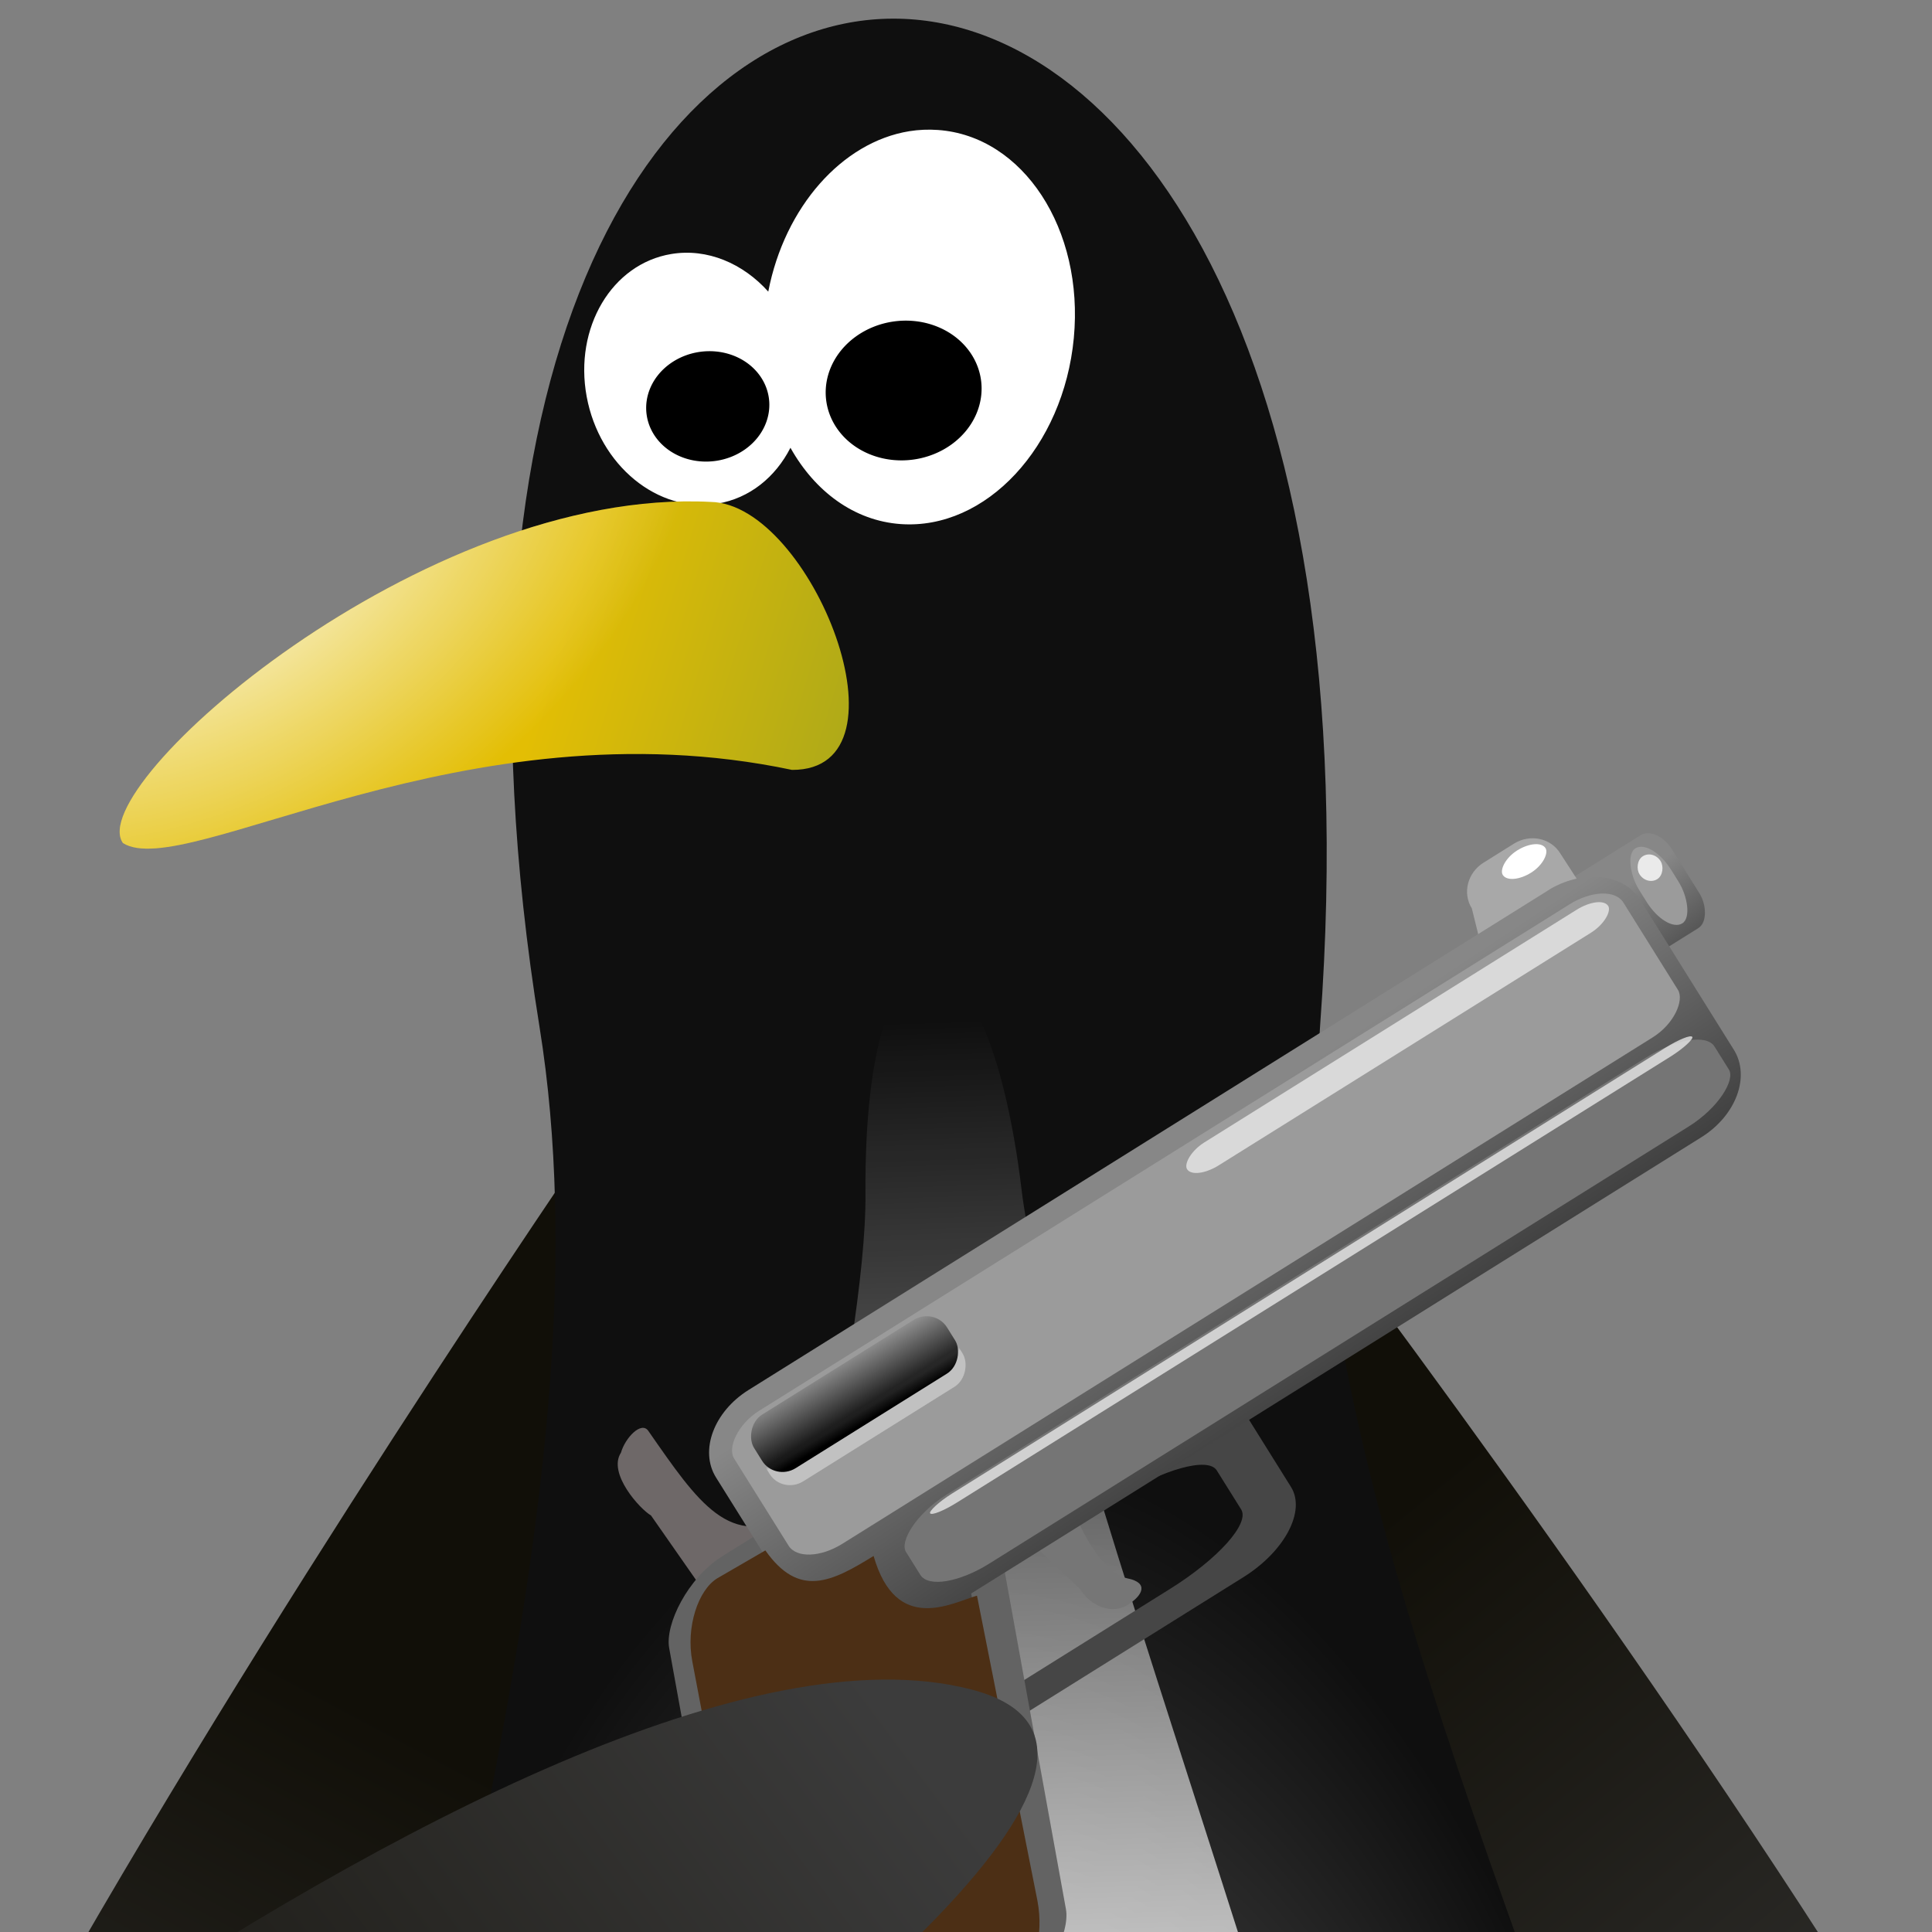 <?xml version="1.0" encoding="UTF-8" standalone="no"?>
<!-- Created with Inkscape (http://www.inkscape.org/) -->
<svg
   xmlns:dc="http://purl.org/dc/elements/1.1/"
   xmlns:cc="http://web.resource.org/cc/"
   xmlns:rdf="http://www.w3.org/1999/02/22-rdf-syntax-ns#"
   xmlns:svg="http://www.w3.org/2000/svg"
   xmlns="http://www.w3.org/2000/svg"
   xmlns:xlink="http://www.w3.org/1999/xlink"
   xmlns:sodipodi="http://sodipodi.sourceforge.net/DTD/sodipodi-0.dtd"
   xmlns:inkscape="http://www.inkscape.org/namespaces/inkscape"
   width="32"
   height="32"
   id="svg6169"
   sodipodi:version="0.32"
   inkscape:version="0.44"
   version="1.0"
   sodipodi:docbase="/home/yekcim/Mes dessins/Wormux/icone"
   sodipodi:docname="icone.svg"
   inkscape:export-filename="/home/yekcim/Desktop/wormux.png"
   inkscape:export-xdpi="90"
   inkscape:export-ydpi="90">
  <rect width="100%" height="100%" fill="#808080" stroke="none"/>
  <defs
     id="defs6171">
    <linearGradient
       id="linearGradient3436">
      <stop
         id="stop3438"
         offset="0"
         style="stop-color:white;stop-opacity:0;" />
      <stop
         id="stop3442"
         offset="1"
         style="stop-color:white;stop-opacity:1;" />
    </linearGradient>
    <linearGradient
       id="linearGradient11276">
      <stop
         style="stop-color:#e3be04;stop-opacity:1;"
         offset="0"
         id="stop11278" />
      <stop
         style="stop-color:#a8a71b;stop-opacity:1;"
         offset="1"
         id="stop11280" />
    </linearGradient>
    <defs
       id="defs909">
      <linearGradient
         xlink:href="#linearGradient1574"
         spreadMethod="pad"
         gradientUnits="objectBoundingBox"
         y2="0.5"
         x2="1"
         y1="0.5"
         x1="0"
         id="linearGradient943" />
      <defs
         id="defs582">
        <linearGradient
           xlink:href="#linearGradient943"
           spreadMethod="pad"
           gradientUnits="objectBoundingBox"
           y2="0.5"
           x2="1"
           y1="0.5"
           x1="0"
           id="linearGradient596" />
        <linearGradient
           xlink:href="#linearGradient1571"
           spreadMethod="pad"
           gradientUnits="objectBoundingBox"
           y2="0.5"
           x2="1"
           y1="0.5"
           x1="0"
           id="linearGradient584" />
        <radialGradient
           gradientTransform="scale(1,1)"
           fy="0.32"
           fx="0.678"
           r="1.144"
           cy="0.32"
           cx="0.678"
           id="radialGradient587"
           xlink:href="#linearGradient596" />
        <linearGradient
           y2="0.172"
           x2="0.5"
           y1="0.547"
           x1="0.89"
           id="linearGradient594"
           xlink:href="#linearGradient584" />
        <radialGradient
           fy="0.625"
           fx="0.66"
           r="0.581"
           cy="0.625"
           cx="0.66"
           id="radialGradient595"
           xlink:href="#linearGradient584" />
      </defs>
      <sodipodi:namedview
         id="namedview919" />
    </defs>
    <linearGradient
       id="linearGradient1571">
      <stop
         id="stop1573"
         style="stop-color:#ff5f27;stop-opacity:1;"
         offset="0" />
      <stop
         id="stop1572"
         style="stop-color:#ffff00;stop-opacity:1;"
         offset="1" />
    </linearGradient>
    <linearGradient
       id="linearGradient1574">
      <stop
         id="stop1576"
         style="stop-color:#8f5faa;stop-opacity:1;"
         offset="0" />
      <stop
         id="stop1575"
         style="stop-color:#7addc2;stop-opacity:1;"
         offset="1" />
    </linearGradient>
    <defs
       id="defs1062">
      <linearGradient
         inkscape:collect="always"
         id="linearGradient10630">
        <stop
           style="stop-color:#616161;stop-opacity:1;"
           offset="0"
           id="stop10631" />
        <stop
           style="stop-color:#616161;stop-opacity:0;"
           offset="1"
           id="stop10632" />
      </linearGradient>
      <linearGradient
         inkscape:collect="always"
         id="linearGradient10560">
        <stop
           style="stop-color:#000000;stop-opacity:1;"
           offset="0"
           id="stop10561" />
        <stop
           style="stop-color:#000000;stop-opacity:0;"
           offset="1"
           id="stop10562" />
      </linearGradient>
      <linearGradient
         id="linearGradient13777">
        <stop
           offset="0"
           style="stop-color:#d17d00;stop-opacity:1;"
           id="stop13779" />
        <stop
           offset="1"
           style="stop-color:#a7b135;stop-opacity:0;"
           id="stop13778" />
      </linearGradient>
      <linearGradient
         id="linearGradient11847">
        <stop
           offset="0"
           style="stop-color:#000000;stop-opacity:1;"
           id="stop11849" />
        <stop
           offset="1"
           style="stop-color:#000000;stop-opacity:0;"
           id="stop11848" />
      </linearGradient>
      <linearGradient
         id="linearGradient6187">
        <stop
           style="stop-color:#2e1b0b;stop-opacity:1;"
           offset="0"
           id="stop6188" />
        <stop
           style="stop-color:#431e00;stop-opacity:0;"
           offset="1"
           id="stop6189" />
      </linearGradient>
      <linearGradient
         inkscape:collect="always"
         id="linearGradient4909">
        <stop
           style="stop-color:#000000;stop-opacity:1;"
           offset="0"
           id="stop4910" />
        <stop
           style="stop-color:#000000;stop-opacity:0;"
           offset="1"
           id="stop4911" />
      </linearGradient>
      <linearGradient
         id="linearGradient1780">
        <stop
           style="stop-color:#454545;stop-opacity:1;"
           offset="0"
           id="stop1781" />
        <stop
           style="stop-color:#ffffff;stop-opacity:0;"
           offset="1"
           id="stop1782" />
      </linearGradient>
      <linearGradient
         id="linearGradient3869">
        <stop
           offset="0"
           style="stop-color:#d2dd2e;stop-opacity:1;"
           id="stop3872" />
        <stop
           offset="0.761"
           style="stop-color:#b3b96d;stop-opacity:0.656;"
           id="stop3871" />
        <stop
           offset="1"
           style="stop-color:#b1b952;stop-opacity:0;"
           id="stop3870" />
      </linearGradient>
      <linearGradient
         inkscape:collect="always"
         xlink:href="#linearGradient9217"
         id="linearGradient3799"
         gradientUnits="userSpaceOnUse"
         gradientTransform="matrix(0.113,0,0,0.115,26.434,157.176)"
         x1="4373.305"
         y1="319.335"
         x2="96.983"
         y2="2708.214" />
      <linearGradient
         inkscape:collect="always"
         xlink:href="#linearGradient7337"
         id="linearGradient3800"
         gradientUnits="userSpaceOnUse"
         gradientTransform="matrix(0.231,0,0,7.644947e-2,26.552,129.555)"
         x1="862.165"
         y1="2479.594"
         x2="1523.372"
         y2="2479.594" />
      <linearGradient
         inkscape:collect="always"
         xlink:href="#linearGradient5442"
         id="linearGradient3801"
         gradientUnits="userSpaceOnUse"
         gradientTransform="matrix(0.163,0,0,7.648058e-2,75.53,161.805)"
         x1="580.228"
         y1="2173.317"
         x2="1782.037"
         y2="1630.204" />
      <radialGradient
         inkscape:collect="always"
         xlink:href="#linearGradient5442"
         id="radialGradient3802"
         gradientUnits="userSpaceOnUse"
         gradientTransform="matrix(0.16,0,0,7.785591e-2,363.092,173.858)"
         cx="-606.797"
         cy="1573.44"
         fx="-606.797"
         fy="1573.44"
         r="739.705" />
      <linearGradient
         inkscape:collect="always"
         xlink:href="#linearGradient21707"
         id="linearGradient3803"
         gradientUnits="userSpaceOnUse"
         gradientTransform="scale(0.66,1.515)"
         x1="4848.597"
         y1="3945.112"
         x2="5625.465"
         y2="1720.94" />
      <linearGradient
         inkscape:collect="always"
         xlink:href="#linearGradient7337"
         id="linearGradient3804"
         gradientUnits="userSpaceOnUse"
         gradientTransform="matrix(0.237,0,0,0.208,-2451.443,4783.687)"
         x1="-7797.742"
         y1="5021.473"
         x2="-352.84"
         y2="1184.903" />
      <linearGradient
         inkscape:collect="always"
         xlink:href="#linearGradient7337"
         id="linearGradient3805"
         gradientUnits="userSpaceOnUse"
         gradientTransform="matrix(0.237,0,0,0.208,-2451.443,4783.687)"
         x1="-7797.742"
         y1="5021.473"
         x2="-352.84"
         y2="1184.903" />
      <defs
         id="defs3745">
        <linearGradient
           id="linearGradient22333"
           x1="0"
           y1="0.5"
           x2="1"
           y2="0.5"
           gradientUnits="objectBoundingBox"
           spreadMethod="pad"
           xlink:href="#linearGradient13777" />
        <linearGradient
           id="linearGradient21707">
          <stop
             style="stop-color:#ffffff;stop-opacity:1;"
             offset="0"
             id="stop21708" />
          <stop
             style="stop-color:#a7b135;stop-opacity:0;"
             offset="1"
             id="stop21709" />
        </linearGradient>
        <linearGradient
           inkscape:collect="always"
           id="linearGradient9217"
           x1="0"
           y1="0.5"
           x2="1"
           y2="0.5"
           gradientUnits="objectBoundingBox"
           spreadMethod="pad"
           xlink:href="#linearGradient11847" />
        <linearGradient
           id="linearGradient8584">
          <stop
             style="stop-color:#000000;stop-opacity:1;"
             offset="0"
             id="stop8585" />
          <stop
             style="stop-color:#cece4c;stop-opacity:0;"
             offset="1"
             id="stop8586" />
        </linearGradient>
        <linearGradient
           id="linearGradient7337">
          <stop
             style="stop-color:#b1b12f;stop-opacity:1;"
             offset="0"
             id="stop7338" />
          <stop
             style="stop-color:#cece4c;stop-opacity:0;"
             offset="1"
             id="stop7339" />
        </linearGradient>
        <linearGradient
           id="linearGradient5442"
           x1="0"
           y1="0.5"
           x2="1"
           y2="0.5"
           gradientUnits="objectBoundingBox"
           spreadMethod="pad"
           xlink:href="#linearGradient3869" />
      </defs>
      <sodipodi:namedview
         id="namedview3772"
         pagecolor="#ffffff"
         bordercolor="#666666"
         borderopacity="1.0"
         inkscape:pageopacity="0.0"
         inkscape:pageshadow="2"
         inkscape:zoom="0.80057989"
         inkscape:cx="297.63780"
         inkscape:cy="420.94487"
         inkscape:current-layer="layer1"
         inkscape:window-width="1440"
         inkscape:window-height="851"
         inkscape:window-x="0"
         inkscape:window-y="27"
         showguides="true"
         inkscape:guide-bbox="true" />
      <linearGradient
         inkscape:collect="always"
         xlink:href="#linearGradient4909"
         id="linearGradient6167"
         gradientUnits="userSpaceOnUse"
         gradientTransform="scale(0.892,1.121)"
         x1="-148.78"
         y1="106.319"
         x2="-160.149"
         y2="-66.932" />
      <linearGradient
         inkscape:collect="always"
         xlink:href="#linearGradient10560"
         id="linearGradient10563"
         gradientTransform="matrix(0.915,0.128,-0.15,1.071,19.549,-8.453)"
         x1="698.545"
         y1="69.853"
         x2="758.312"
         y2="359.097"
         gradientUnits="userSpaceOnUse" />
      <linearGradient
         inkscape:collect="always"
         xlink:href="#linearGradient10560"
         id="linearGradient10578"
         gradientUnits="userSpaceOnUse"
         gradientTransform="matrix(0.915,0.128,-0.15,1.071,0,0)"
         x1="647.371"
         y1="96.895"
         x2="770.592"
         y2="342.743" />
      <linearGradient
         inkscape:collect="always"
         xlink:href="#linearGradient4909"
         id="linearGradient10604"
         gradientUnits="userSpaceOnUse"
         gradientTransform="scale(0.892,1.121)"
         x1="-148.78"
         y1="106.319"
         x2="-160.149"
         y2="-66.932" />
      <linearGradient
         inkscape:collect="always"
         xlink:href="#linearGradient10630"
         id="linearGradient10633"
         gradientTransform="scale(0.884,1.132)"
         x1="-164.592"
         y1="105.155"
         x2="-154.146"
         y2="3.678"
         gradientUnits="userSpaceOnUse" />
      <linearGradient
         inkscape:collect="always"
         xlink:href="#linearGradient10630"
         id="linearGradient10647"
         gradientUnits="userSpaceOnUse"
         gradientTransform="scale(0.884,1.132)"
         x1="-164.592"
         y1="105.155"
         x2="-154.146"
         y2="3.678" />
      <radialGradient
         inkscape:collect="always"
         xlink:href="#linearGradient1780"
         id="radialGradient5568"
         gradientUnits="userSpaceOnUse"
         gradientTransform="matrix(-0.663,1.058,1.331,0.59,-891.791,666.425)"
         cx="-446.725"
         cy="218.61"
         fx="-446.725"
         fy="218.61"
         r="308.81" />
      <linearGradient
         inkscape:collect="always"
         xlink:href="#linearGradient10630"
         id="linearGradient4391"
         gradientUnits="userSpaceOnUse"
         gradientTransform="matrix(0.437,-0.48,0.615,0.558,723.073,-61.92)"
         x1="-164.592"
         y1="105.155"
         x2="-154.146"
         y2="3.678" />
    </defs>
    <linearGradient
       id="linearGradient14861">
      <stop
         style="stop-color:#3c3c3c;stop-opacity:1;"
         offset="0"
         id="stop14863" />
      <stop
         id="stop14865"
         offset="1"
         style="stop-color:#110f08;stop-opacity:1;" />
    </linearGradient>
    <linearGradient
       id="linearGradient14867">
      <stop
         style="stop-color:#7a7a7a;stop-opacity:1;"
         offset="0"
         id="stop14869" />
      <stop
         style="stop-color:#0f0f0f;stop-opacity:1;"
         offset="1"
         id="stop14871" />
    </linearGradient>
    <radialGradient
       r="207.893"
       fy="120.388"
       fx="-577.746"
       cy="120.388"
       cx="-577.746"
       gradientTransform="matrix(-0.116,-0.137,-0.222,0.15,1255.763,413.462)"
       gradientUnits="userSpaceOnUse"
       id="radialGradient100149"
       xlink:href="#linearGradient28796"
       inkscape:collect="always" />
    <linearGradient
       y2="536.745"
       x2="1364.515"
       y1="525.753"
       x1="1330.876"
       gradientTransform="translate(0.935,-0.468)"
       gradientUnits="userSpaceOnUse"
       id="linearGradient100147"
       xlink:href="#linearGradient11276"
       inkscape:collect="always" />
    <radialGradient
       r="101.596"
       fy="681.082"
       fx="808.177"
       cy="681.082"
       cx="808.177"
       gradientTransform="matrix(-0.274,-2.747333e-3,1.669022e-2,0.576,738.132,152.914)"
       gradientUnits="userSpaceOnUse"
       id="radialGradient100145"
       xlink:href="#linearGradient14867"
       inkscape:collect="always" />
    <linearGradient
       inkscape:collect="always"
       id="linearGradient28796">
      <stop
         style="stop-color:#ffffff;stop-opacity:1;"
         offset="0"
         id="stop28798" />
      <stop
         style="stop-color:#ffffff;stop-opacity:0;"
         offset="1"
         id="stop28800" />
    </linearGradient>
    <linearGradient
       inkscape:collect="always"
       xlink:href="#linearGradient3436"
       id="linearGradient16037"
       gradientUnits="userSpaceOnUse"
       gradientTransform="matrix(0.197,-3.894161e-3,3.894161e-3,0.197,1.366,48.269)"
       x1="887.491"
       y1="652.214"
       x2="888.784"
       y2="765.077" />
    <linearGradient
       inkscape:collect="always"
       xlink:href="#linearGradient14861"
       id="linearGradient16063"
       gradientUnits="userSpaceOnUse"
       gradientTransform="matrix(9.529853e-2,-7.695716e-2,5.281202e-2,0.111,60.794,120.642)"
       x1="490.032"
       y1="1077.514"
       x2="603.565"
       y2="1003.971" />
    <linearGradient
       inkscape:collect="always"
       xlink:href="#linearGradient14861"
       id="linearGradient16066"
       gradientUnits="userSpaceOnUse"
       gradientTransform="matrix(-9.930039e-2,-7.171915e-2,-4.678997e-2,0.113,293.574,114.409)"
       x1="496.235"
       y1="1056.385"
       x2="620.615"
       y2="995.839" />
    <linearGradient
       inkscape:collect="always"
       xlink:href="#linearGradient14861"
       id="linearGradient16070"
       gradientUnits="userSpaceOnUse"
       gradientTransform="matrix(-0.119,2.866996e-2,-3.297201e-4,-0.122,235.764,300.638)"
       x1="490.032"
       y1="1077.514"
       x2="603.565"
       y2="1003.971" />
    <linearGradient
       y2="319.136"
       x2="132.681"
       y1="333.384"
       x1="133.197"
       gradientTransform="matrix(0.2,0,0,0.185,13.635,-56.906)"
       gradientUnits="userSpaceOnUse"
       id="linearGradient2282"
       xlink:href="#linearGradient2229"
       inkscape:collect="always" />
    <linearGradient
       y2="328.12"
       x2="133.821"
       y1="328.811"
       x1="133.821"
       gradientTransform="matrix(0.2,0,0,0.207,13.657,-63.744)"
       gradientUnits="userSpaceOnUse"
       id="linearGradient2280"
       xlink:href="#linearGradient6840"
       inkscape:collect="always" />
    <linearGradient
       y2="489.262"
       x2="323.815"
       y1="267.727"
       x1="338.571"
       gradientTransform="matrix(0.212,8.499847e-2,-3.395016e-2,8.471114e-2,-38.655,-39.378)"
       gradientUnits="userSpaceOnUse"
       id="linearGradient2278"
       xlink:href="#linearGradient2237"
       inkscape:collect="always" />
    <linearGradient
       y2="489.262"
       x2="323.815"
       y1="267.727"
       x1="338.571"
       gradientTransform="matrix(2.848407e-2,0,0,3.626412e-2,-2.843,-6.876)"
       gradientUnits="userSpaceOnUse"
       id="linearGradient2276"
       xlink:href="#linearGradient2237"
       inkscape:collect="always" />
    <linearGradient
       id="linearGradient2229">
      <stop
         id="stop2231"
         offset="0"
         style="stop-color:#000000;stop-opacity:1;" />
      <stop
         id="stop2233"
         offset="1"
         style="stop-color:#000000;stop-opacity:0;" />
    </linearGradient>
    <linearGradient
       id="linearGradient6840">
      <stop
         style="stop-color:#ffffff;stop-opacity:1;"
         offset="0"
         id="stop6842" />
      <stop
         style="stop-color:#ffffff;stop-opacity:0;"
         offset="1"
         id="stop6844" />
    </linearGradient>
    <linearGradient
       id="linearGradient2237">
      <stop
         style="stop-color:#878787;stop-opacity:1;"
         offset="0"
         id="stop2239" />
      <stop
         style="stop-color:#000000;stop-opacity:1;"
         offset="1"
         id="stop2241" />
    </linearGradient>
  </defs>
  <sodipodi:namedview
     id="base"
     pagecolor="#ffffff"
     bordercolor="#666666"
     borderopacity="1.0"
     inkscape:pageopacity="0"
     inkscape:pageshadow="2"
     inkscape:zoom="4.5260053"
     inkscape:cx="23.387199"
     inkscape:cy="16.508448"
     inkscape:document-units="px"
     inkscape:current-layer="layer1"
     showguides="false"
     inkscape:guide-bbox="true"
     inkscape:window-width="1270"
     inkscape:window-height="945"
     inkscape:window-x="0"
     inkscape:window-y="25"
     inkscape:showpageshadow="false"
     borderlayer="top"
     showborder="true"
     width="32px"
     height="32px">
    <sodipodi:guide
       orientation="vertical"
       position="-2.02"
       id="guide8442" />
    <sodipodi:guide
       orientation="vertical"
       position="1000.051"
       id="guide8444" />
    <sodipodi:guide
       orientation="horizontal"
       position="749.533"
       id="guide8446" />
    <sodipodi:guide
       orientation="horizontal"
       position="0"
       id="guide8448" />
  </sodipodi:namedview>
  <g
     inkscape:groupmode="layer"
     id="layer1"
     inkscape:label="a">
    <g
       transform="translate(-163.53,-156.388)"
       style="display:inline"
       id="g9595">
      <path
         sodipodi:nodetypes="cccz"
         id="path14857"
         d="M 197.504,200.672 C 204.765,201.665 183.805,174.551 183.805,174.551 C 181.68,173.967 179.085,177.248 179.943,179.568 C 179.943,179.568 190.115,199.662 197.504,200.672 z "
         style="color:black;fill:url(#linearGradient16066);fill-opacity:1;fill-rule:evenodd;stroke:none;stroke-width:2;stroke-linecap:round;stroke-linejoin:round;marker:none;marker-start:none;marker-mid:none;marker-end:none;stroke-miterlimit:4;stroke-dashoffset:0;stroke-opacity:1;visibility:visible;display:inline;overflow:visible" />
      <path
         sodipodi:nodetypes="cccz"
         id="path15009"
         d="M 161.364,201.612 C 154.167,202.994 173.639,174.791 173.639,174.791 C 175.73,174.095 178.497,177.231 177.765,179.594 C 177.765,179.594 168.689,200.205 161.364,201.612 z "
         style="color:black;fill:url(#linearGradient16063);fill-opacity:1;fill-rule:evenodd;stroke:none;stroke-width:2;stroke-linecap:round;stroke-linejoin:round;marker:none;marker-start:none;marker-mid:none;marker-end:none;stroke-miterlimit:4;stroke-dashoffset:0;stroke-opacity:1;visibility:visible;display:inline;overflow:visible" />
      <g
         transform="matrix(0.415,-8.179591e-3,7.991002e-3,0.405,-42.707,-11.499)"
         id="g13893">
        <path
           style="fill:url(#radialGradient100145);fill-opacity:1;fill-rule:evenodd;stroke:none;stroke-width:0.927;stroke-linecap:butt;stroke-linejoin:miter;stroke-miterlimit:4;stroke-dasharray:none;stroke-opacity:1;display:inline"
           d="M 540.646,467.376 C 545.742,411.712 502.029,412.591 509.5,466.819 C 514.603,503.855 476.372,556.319 529.376,555.754 C 582.734,555.188 537.391,502.926 540.646,467.376 z "
           id="path13895"
           sodipodi:nodetypes="cszs" />
      </g>
      <g
         id="g52847"
         transform="matrix(-0.116,1.515426e-2,1.337415e-2,0.102,294.342,110.459)">
        <path
           id="path52811"
           d="M 1034.512,317.893 C 1044.128,318.225 1053.399,327.38 1057.256,340.56 C 1060.296,335.523 1065.009,332.336 1070.171,332.533 C 1078.697,332.858 1085.198,342.266 1084.681,353.529 C 1084.165,364.793 1076.827,373.675 1068.301,373.35 C 1063.677,373.173 1059.653,370.32 1057.017,365.952 C 1054.394,373.425 1049.423,378.935 1042.946,380.434 C 1031.084,383.179 1018.662,371.488 1015.217,354.338 C 1011.773,337.188 1018.6,321.038 1030.462,318.293 C 1031.805,317.982 1033.168,317.846 1034.512,317.893 z "
           style="fill:white;fill-opacity:1;fill-rule:nonzero;stroke:none;stroke-width:1.25;stroke-miterlimit:4;stroke-dasharray:none;stroke-opacity:1;display:inline" />
        <g
           style="display:inline"
           transform="matrix(1.9,3.770374e-2,-3.770374e-2,1.9,558.801,-24.123)"
           id="g52813">
          <path
             transform="matrix(0.782,0,0,0.857,74.436,116.629)"
             d="M 258.27 92.06 A 5.876 5.446 0 1 1  246.517,92.06 A 5.876 5.446 0 1 1  258.27 92.06 z"
             sodipodi:ry="5.4463053"
             sodipodi:rx="5.8762765"
             sodipodi:cy="92.060379"
             sodipodi:cx="252.39325"
             id="path52815"
             style="opacity:1;fill:black;fill-opacity:1;fill-rule:nonzero;stroke:none;stroke-width:4;stroke-linecap:round;stroke-linejoin:round;stroke-miterlimit:4;stroke-dasharray:none;stroke-dashoffset:0;stroke-opacity:1"
             sodipodi:type="arc" />
        </g>
        <g
           id="g52817"
           transform="matrix(2.405,4.770902e-2,-4.770902e-2,2.405,389.903,-129.998)"
           style="display:inline">
          <path
             sodipodi:type="arc"
             style="opacity:1;fill:black;fill-opacity:1;fill-rule:nonzero;stroke:none;stroke-width:4;stroke-linecap:round;stroke-linejoin:round;stroke-miterlimit:4;stroke-dasharray:none;stroke-dashoffset:0;stroke-opacity:1"
             id="path52819"
             sodipodi:cx="252.39325"
             sodipodi:cy="92.060379"
             sodipodi:rx="5.8762765"
             sodipodi:ry="5.4463053"
             d="M 258.27 92.06 A 5.876 5.446 0 1 1  246.517,92.06 A 5.876 5.446 0 1 1  258.27 92.06 z"
             transform="matrix(0.782,0,0,0.857,76.896,119.061)" />
        </g>
      </g>
      <g
         id="g26803"
         transform="matrix(0.197,-3.894161e-3,3.894161e-3,0.197,1.354,47.672)">
        <g
           transform="matrix(0.828,0,0,0.828,-245.876,190.396)"
           id="g30026">
          <path
             style="fill:url(#linearGradient100147);fill-opacity:1;fill-rule:evenodd;stroke:none;stroke-width:1px;stroke-linecap:butt;stroke-linejoin:miter;stroke-opacity:1"
             d="M 1288.418,541.75 C 1294.583,545.861 1323.369,527.987 1356.476,535.669 C 1369.159,535.975 1358.957,508.679 1348.758,508.305 C 1319.531,506.197 1284.446,535.943 1288.418,541.75 z "
             id="path26440"
             sodipodi:nodetypes="cccc" />
        </g>
        <path
           sodipodi:nodetypes="cccc"
           id="path85602"
           d="M 1288.418,541.75 C 1294.583,545.861 1323.369,527.987 1356.476,535.669 C 1369.159,535.975 1358.957,508.679 1348.758,508.305 C 1319.531,506.197 1284.446,535.943 1288.418,541.75 z "
           style="opacity:1;color:black;fill:url(#radialGradient100149);fill-opacity:1;fill-rule:evenodd;stroke:none;stroke-width:1.25;stroke-linecap:round;stroke-linejoin:round;marker:none;marker-start:none;marker-mid:none;marker-end:none;stroke-miterlimit:4;stroke-dasharray:none;stroke-dashoffset:0;stroke-opacity:1;visibility:visible;display:inline;overflow:visible"
           transform="matrix(0.828,0,0,0.828,-245.876,190.396)" />
      </g>
      <path
         style="fill:url(#linearGradient16037);fill-opacity:1;fill-rule:evenodd;stroke:none;stroke-width:1px;stroke-linecap:butt;stroke-linejoin:miter;stroke-opacity:1"
         d="M 177.865,176.163 C 177.828,171.171 179.863,171.192 180.453,176.112 C 181.044,181.033 189.335,201.457 187.04,203.725 C 184.621,206.116 177.103,206.264 174.466,203.85 C 171.762,201.375 177.904,181.28 177.865,176.163 z "
         id="path27731"
         sodipodi:nodetypes="czzzz" />
      <g
         transform="matrix(-0.432,7.740859e-2,7.740859e-2,0.432,192.212,168.53)"
         inkscape:label="Calque 1"
         id="g16291">
        <path
           style="color:black;fill:#6e6868;fill-opacity:1;fill-rule:nonzero;stroke:none;stroke-width:9.799;stroke-linecap:butt;stroke-linejoin:miter;marker:none;marker-start:none;marker-mid:none;marker-end:none;stroke-miterlimit:4;stroke-dashoffset:0;stroke-opacity:1;visibility:visible;display:inline;overflow:visible"
           d="M 46.051,19.339 C 46.692,20.018 45.715,21.568 45.353,21.87 L 43.618,25.632 C 43.256,25.934 41.159,25.217 40.518,24.537 C 39.877,23.858 39.545,22.6 40.015,22.767 C 42.657,23.704 43.51,21.712 44.89,18.71 C 45.083,18.291 45.795,18.814 46.051,19.339 z "
           id="path6993"
           sodipodi:nodetypes="cccsssc" />
        <rect
           style="color:black;fill:url(#linearGradient2276);fill-opacity:1;fill-rule:nonzero;stroke:none;stroke-width:9.799;stroke-linecap:butt;stroke-linejoin:miter;marker:none;marker-start:none;marker-mid:none;marker-end:none;stroke-miterlimit:4;stroke-dasharray:none;stroke-dashoffset:0;stroke-opacity:1;visibility:visible;display:inline;overflow:visible"
           id="rect6995"
           width="5.127"
           height="4.129"
           x="4.238"
           y="1.447"
           rx="0.73"
           ry="1.076"
           transform="matrix(0.928,0.372,-0.372,0.928,0,0)" />
        <rect
           style="color:black;fill:#9b9b9b;fill-opacity:1;fill-rule:nonzero;stroke:none;stroke-width:9.799;stroke-linecap:butt;stroke-linejoin:miter;marker:none;marker-start:none;marker-mid:none;marker-end:none;stroke-miterlimit:4;stroke-dasharray:none;stroke-dashoffset:0;stroke-opacity:1;visibility:visible;display:inline;overflow:visible"
           id="rect6997"
           width="1.426"
           height="3.339"
           x="4.674"
           y="1.764"
           rx="1.761"
           ry="1.404"
           transform="matrix(0.928,0.372,-0.372,0.928,0,0)" />
        <rect
           style="color:black;fill:#eaeaea;fill-opacity:1;fill-rule:nonzero;stroke:none;stroke-width:9.799;stroke-linecap:butt;stroke-linejoin:miter;marker:none;marker-start:none;marker-mid:none;marker-end:none;stroke-miterlimit:4;stroke-dasharray:none;stroke-dashoffset:0;stroke-opacity:1;visibility:visible;display:inline;overflow:visible"
           id="rect6999"
           width="0.938"
           height="1.022"
           x="4.837"
           y="2.165"
           rx="1.094"
           ry="1.521"
           transform="matrix(0.928,0.372,-0.372,0.928,0,0)" />
        <path
           style="color:black;fill:#464646;fill-opacity:1;fill-rule:nonzero;stroke:none;stroke-width:9.799;stroke-linecap:butt;stroke-linejoin:miter;marker:none;marker-start:none;marker-mid:none;marker-end:none;stroke-miterlimit:4;stroke-dasharray:none;stroke-dashoffset:0;stroke-opacity:1;visibility:visible;display:inline;overflow:visible"
           d="M 26.22,21.687 C 24.541,21.05 22.896,21.308 22.505,22.285 L 21.389,25.071 C 20.989,26.067 22.049,27.423 23.763,28.109 L 34.65,32.473 C 36.363,33.159 38.066,32.911 38.465,31.915 L 39.582,29.129 C 39.981,28.133 38.921,26.777 37.207,26.09 L 26.321,21.727 C 26.287,21.714 26.254,21.7 26.22,21.687 z M 27.943,24.319 C 27.974,24.332 28.005,24.344 28.036,24.357 L 34.783,27.061 C 36.768,27.856 38.18,28.962 37.948,29.539 L 37.302,31.152 C 37.071,31.729 35.287,31.552 33.302,30.756 L 26.555,28.052 C 24.571,27.257 23.158,26.153 23.389,25.576 L 24.036,23.963 C 24.263,23.395 25.996,23.556 27.943,24.319 z "
           id="path7001" />
        <rect
           style="color:black;fill:#636363;fill-opacity:1;fill-rule:nonzero;stroke:none;stroke-width:9.799;stroke-linecap:butt;stroke-linejoin:miter;marker:none;marker-start:none;marker-mid:none;marker-end:none;stroke-miterlimit:4;stroke-dasharray:none;stroke-dashoffset:0;stroke-opacity:1;visibility:visible;display:inline;overflow:visible"
           id="rect7003"
           width="13.969"
           height="21.573"
           x="35.146"
           y="6.628"
           rx="2.789"
           ry="2.017"
           transform="matrix(0.928,0.372,-2.147009e-3,1,0,0)" />
        <path
           style="color:black;fill:#767676;fill-opacity:1;fill-rule:nonzero;stroke:none;stroke-width:9.799;stroke-linecap:butt;stroke-linejoin:miter;marker:none;marker-start:none;marker-mid:none;marker-end:none;stroke-miterlimit:4;stroke-dashoffset:0;stroke-opacity:1;visibility:visible;display:inline;overflow:visible"
           d="M 31.248,23.038 C 31.865,23.285 32.118,24.093 31.815,24.848 L 29.909,27.453 C 29.606,28.208 28.866,28.617 28.249,28.37 C 27.632,28.123 27.283,27.691 28.071,27.38 C 28.932,27.039 29.451,25.413 29.642,24.419 C 29.794,23.627 30.632,22.791 31.248,23.038 z "
           id="path16300"
           sodipodi:nodetypes="cccsssc" />
        <path
           style="color:black;fill:#a8a8a8;fill-opacity:1;fill-rule:nonzero;stroke:none;stroke-width:9.799;stroke-linecap:butt;stroke-linejoin:miter;marker:none;marker-start:none;marker-mid:none;marker-end:none;stroke-miterlimit:4;stroke-dashoffset:0;stroke-opacity:1;visibility:visible;display:inline;overflow:visible"
           d="M 8.825,2.659 L 10.081,3.163 C 10.744,3.428 11.073,4.152 10.82,4.784 L 10.576,8.467 C 10.323,9.099 9.585,9.395 8.922,9.129 L 6.552,8.179 C 5.889,7.913 5.559,7.19 5.813,6.558 L 7.171,3.322 C 7.425,2.689 8.162,2.394 8.825,2.659 z "
           id="path7007"
           sodipodi:nodetypes="ccccccccc" />
        <path
           style="color:black;fill:url(#linearGradient2278);fill-opacity:1;fill-rule:nonzero;stroke:none;stroke-width:9.799;stroke-linecap:butt;stroke-linejoin:miter;marker:none;marker-start:none;marker-mid:none;marker-end:none;stroke-miterlimit:4;stroke-dasharray:none;stroke-dashoffset:0;stroke-opacity:1;visibility:visible;display:inline;overflow:visible"
           d="M 7.727,4.566 C 6.345,4.089 4.933,4.528 4.506,5.593 L 2.028,11.777 C 1.584,12.885 2.382,14.237 3.816,14.812 L 33.978,26.9 L 33.934,39.415 C 33.93,40.402 35.081,41.663 36.515,42.238 L 41.901,44.396 C 43.336,44.971 44.495,44.636 44.498,43.649 L 44.557,27.7 C 44.561,26.713 43.409,25.457 41.975,24.882 L 41.208,24.575 L 42.684,20.894 C 43.128,19.786 42.329,18.434 40.895,17.859 L 7.896,4.634 C 7.84,4.611 7.783,4.586 7.727,4.566 z "
           id="path7009"
           sodipodi:nodetypes="cccccccccccccccc" />
        <rect
           style="color:black;fill:#9b9b9b;fill-opacity:1;fill-rule:nonzero;stroke:none;stroke-width:9.799;stroke-linecap:butt;stroke-linejoin:miter;marker:none;marker-start:none;marker-mid:none;marker-end:none;stroke-miterlimit:4;stroke-dasharray:none;stroke-dashoffset:0;stroke-opacity:1;visibility:visible;display:inline;overflow:visible"
           id="rect7011"
           width="39.588"
           height="5.923"
           x="6.857"
           y="2.238"
           rx="1.761"
           ry="1.017"
           transform="matrix(0.928,0.372,-0.372,0.928,0,0)" />
        <rect
           style="opacity:0.779;color:black;fill:#eaeaea;fill-opacity:1;fill-rule:nonzero;stroke:none;stroke-width:9.799;stroke-linecap:butt;stroke-linejoin:miter;marker:none;marker-start:none;marker-mid:none;marker-end:none;stroke-miterlimit:4;stroke-dasharray:none;stroke-dashoffset:0;stroke-opacity:1;visibility:visible;display:inline;overflow:visible"
           id="rect7013"
           width="18.747"
           height="1.022"
           x="7.411"
           y="2.554"
           rx="1.094"
           ry="1.521"
           transform="matrix(0.928,0.372,-0.372,0.928,0,0)" />
        <rect
           style="color:black;fill:white;fill-opacity:1;fill-rule:nonzero;stroke:none;stroke-width:9.799;stroke-linecap:butt;stroke-linejoin:miter;marker:none;marker-start:none;marker-mid:none;marker-end:none;stroke-miterlimit:4;stroke-dasharray:none;stroke-dashoffset:0;stroke-opacity:1;visibility:visible;display:inline;overflow:visible"
           id="rect7015"
           width="1.904"
           height="0.99"
           x="8.261"
           y="-0.534"
           rx="2.789"
           ry="2.155"
           transform="matrix(0.928,0.372,-0.372,0.928,0,0)" />
        <rect
           style="opacity:0.375;color:black;fill:url(#linearGradient2280);fill-opacity:1;fill-rule:nonzero;stroke:none;stroke-width:9.799;stroke-linecap:butt;stroke-linejoin:miter;marker:none;marker-start:none;marker-mid:none;marker-end:none;stroke-miterlimit:4;stroke-dasharray:none;stroke-dashoffset:0;stroke-opacity:1;visibility:visible;display:inline;overflow:visible"
           id="rect7017"
           width="8.588"
           height="2.672"
           x="37.03"
           y="2.707"
           rx="0.927"
           ry="0.905"
           transform="matrix(0.928,0.372,-0.372,0.928,0,0)" />
        <rect
           style="color:black;fill:url(#linearGradient2282);fill-opacity:1;fill-rule:nonzero;stroke:none;stroke-width:9.799;stroke-linecap:butt;stroke-linejoin:miter;marker:none;marker-start:none;marker-mid:none;marker-end:none;stroke-miterlimit:4;stroke-dasharray:none;stroke-dashoffset:0;stroke-opacity:1;visibility:visible;display:inline;overflow:visible"
           id="rect7019"
           width="8.588"
           height="2.386"
           x="37.007"
           y="2.42"
           rx="0.927"
           ry="0.905"
           transform="matrix(0.928,0.372,-0.372,0.928,0,0)" />
        <rect
           style="color:black;fill:#757575;fill-opacity:1;fill-rule:nonzero;stroke:none;stroke-width:9.799;stroke-linecap:butt;stroke-linejoin:miter;marker:none;marker-start:none;marker-mid:none;marker-end:none;stroke-miterlimit:4;stroke-dasharray:none;stroke-dashoffset:0;stroke-opacity:1;visibility:visible;display:inline;overflow:visible"
           id="rect7021"
           width="35.992"
           height="3.06"
           x="6.82"
           y="8.674"
           rx="2.427"
           ry="1.017"
           transform="matrix(0.928,0.372,-0.372,0.928,0,0)" />
        <rect
           style="opacity:0.779;color:black;fill:#eaeaea;fill-opacity:1;fill-rule:nonzero;stroke:none;stroke-width:9.799;stroke-linecap:butt;stroke-linejoin:miter;marker:none;marker-start:none;marker-mid:none;marker-end:none;stroke-miterlimit:4;stroke-dasharray:none;stroke-dashoffset:0;stroke-opacity:1;visibility:visible;display:inline;overflow:visible"
           id="rect7023"
           width="33.929"
           height="0.386"
           x="7.338"
           y="8.747"
           rx="1.094"
           ry="1.521"
           transform="matrix(0.928,0.372,-0.372,0.928,0,0)" />
        <path
           style="color:black;fill:#4c2f15;fill-opacity:1;fill-rule:evenodd;stroke:none;stroke-width:9.799;stroke-linecap:butt;stroke-linejoin:miter;marker:none;marker-start:none;marker-mid:none;marker-end:none;stroke-miterlimit:4;stroke-dashoffset:11;stroke-opacity:1;visibility:visible;display:inline;overflow:visible"
           d="M 41.337,23.93 L 43.319,24.65 C 44.096,24.961 44.804,26.242 44.79,27.566 L 44.625,43.196 C 44.611,44.521 43.975,45.337 43.199,45.026 L 34.938,41.715 C 34.162,41.404 33.548,40.087 33.562,38.762 L 33.777,27.02 C 34.764,27.122 37.039,27.936 37.353,24.857 C 39.085,25.541 40.404,25.936 41.337,23.93 z "
           id="path16311"
           sodipodi:nodetypes="cccccccccc" />
      </g>
      <path
         sodipodi:nodetypes="cccz"
         id="path16068"
         d="M 179.618,184.371 C 186.712,186.207 157.03,203.339 157.03,203.339 C 154.842,203.072 153.687,199.053 155.36,197.231 C 155.36,197.231 172.397,182.501 179.618,184.371 z "
         style="color:black;fill:url(#linearGradient16070);fill-opacity:1;fill-rule:evenodd;stroke:none;stroke-width:2;stroke-linecap:round;stroke-linejoin:round;marker:none;marker-start:none;marker-mid:none;marker-end:none;stroke-miterlimit:4;stroke-dashoffset:0;stroke-opacity:1;visibility:visible;display:inline;overflow:visible" />
    </g>
  </g>
</svg>
